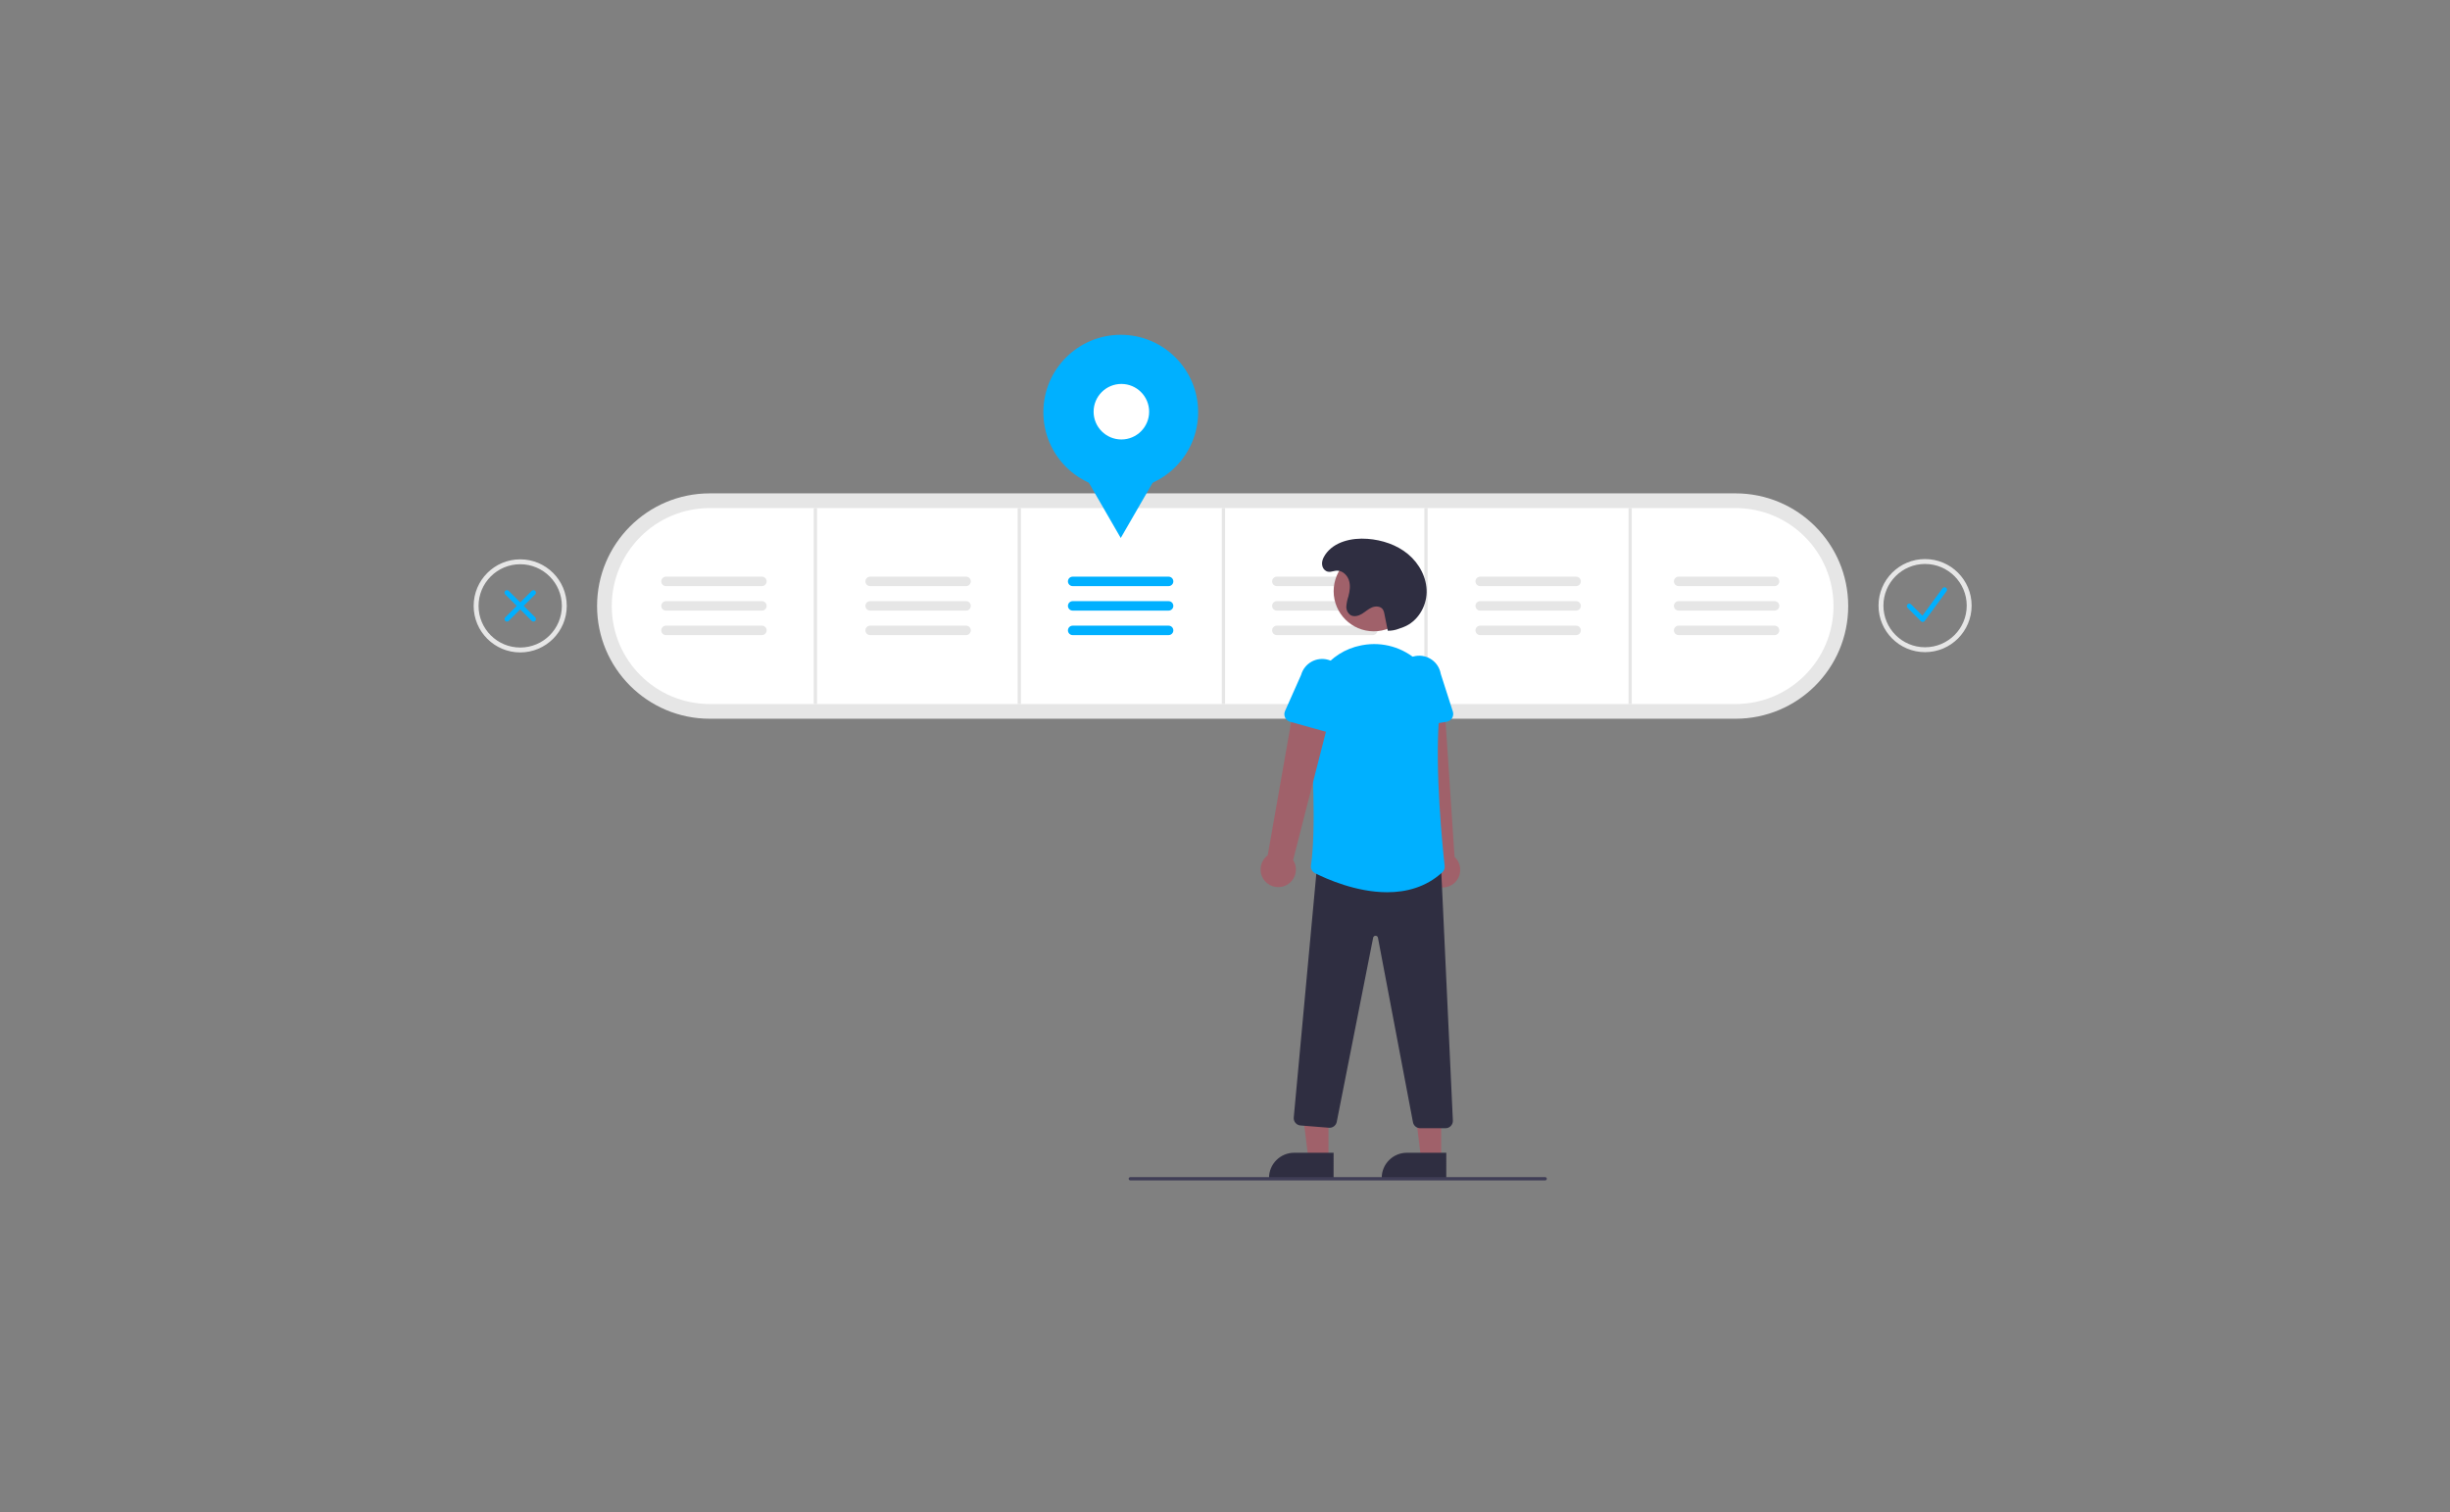 <?xml version="1.0" encoding="UTF-8"?>
<svg width="1500px" height="926px" viewBox="0 0 1500 926" version="1.1" xmlns="http://www.w3.org/2000/svg" xmlns:xlink="http://www.w3.org/1999/xlink">
    <rect x="0" y="0" width="1500" height="926" fill="#808080" stroke="none"/>
    <title>building-software-engineering-ladder</title>
    <g id="building-software-engineering-ladder" stroke="none" stroke-width="1" fill="none" fill-rule="evenodd">
        <g id="cover" transform="translate(290, 205)" fill-rule="nonzero">
            <path d="M144.555,235.086 C106.448,235.086 75.555,204.194 75.555,166.086 C75.555,127.979 106.448,97.086 144.555,97.086 L772.555,97.086 C810.663,97.086 841.555,127.979 841.555,166.086 C841.555,204.194 810.663,235.086 772.555,235.086 L144.555,235.086 Z" id="Path" fill="#E6E6E6"></path>
            <path d="M144.555,106.086 C111.418,106.086 84.555,132.949 84.555,166.086 C84.555,199.223 111.418,226.086 144.555,226.086 L772.555,226.086 C805.692,226.086 832.555,199.223 832.555,166.086 C832.555,132.949 805.692,106.086 772.555,106.086 L144.555,106.086 Z" id="Path" fill="#FFFFFF"></path>
            <rect id="Rectangle" fill="#E6E6E6" x="208.222" y="106.087" width="2" height="120"></rect>
            <rect id="Rectangle" fill="#E6E6E6" x="333.055" y="106.087" width="2" height="120"></rect>
            <rect id="Rectangle" fill="#E6E6E6" x="458.055" y="106.087" width="2" height="120"></rect>
            <rect id="Rectangle" fill="#E6E6E6" x="582.055" y="106.087" width="2" height="120"></rect>
            <rect id="Rectangle" fill="#E6E6E6" x="707.055" y="106.087" width="2" height="120"></rect>
            <path d="M242.733,148.086 C241.697,148.084 240.739,148.636 240.22,149.533 C239.702,150.429 239.702,151.535 240.22,152.431 C240.739,153.328 241.697,153.88 242.733,153.878 L301.472,153.878 C303.071,153.881 304.37,152.587 304.373,150.988 C304.377,149.388 303.083,148.089 301.484,148.086 L242.733,148.086 Z" id="Path" fill="#E6E6E6"></path>
            <path d="M242.733,163.086 C241.697,163.084 240.739,163.636 240.22,164.533 C239.702,165.429 239.702,166.535 240.22,167.431 C240.739,168.328 241.697,168.88 242.733,168.878 L301.472,168.878 C303.071,168.881 304.37,167.587 304.373,165.988 C304.377,164.388 303.083,163.089 301.484,163.086 L242.733,163.086 L242.733,163.086 Z" id="Path" fill="#E6E6E6"></path>
            <path d="M242.733,178.086 C241.697,178.084 240.739,178.636 240.22,179.533 C239.702,180.429 239.702,181.535 240.22,182.431 C240.739,183.328 241.697,183.88 242.733,183.878 L301.472,183.878 C303.071,183.881 304.37,182.587 304.373,180.988 C304.377,179.388 303.083,178.089 301.484,178.086 L242.733,178.086 Z" id="Path" fill="#E6E6E6"></path>
            <path d="M366.733,148.086 C365.697,148.084 364.739,148.636 364.22,149.533 C363.702,150.429 363.702,151.535 364.22,152.431 C364.739,153.328 365.697,153.88 366.733,153.878 L425.472,153.878 C426.508,153.88 427.466,153.328 427.984,152.431 C428.503,151.535 428.503,150.429 427.984,149.533 C427.466,148.636 426.508,148.084 425.472,148.086 L366.733,148.086 Z" id="Path" fill="#00B0FF"></path>
            <path d="M366.733,163.086 C365.697,163.084 364.739,163.636 364.22,164.533 C363.702,165.429 363.702,166.535 364.22,167.431 C364.739,168.328 365.697,168.88 366.733,168.878 L425.472,168.878 C426.508,168.88 427.466,168.328 427.984,167.431 C428.503,166.535 428.503,165.429 427.984,164.533 C427.466,163.636 426.508,163.084 425.472,163.086 L366.733,163.086 Z" id="Path" fill="#00B0FF"></path>
            <path d="M366.733,178.086 C365.697,178.084 364.739,178.636 364.22,179.533 C363.702,180.429 363.702,181.535 364.22,182.431 C364.739,183.328 365.697,183.88 366.733,183.878 L425.472,183.878 C426.508,183.88 427.466,183.328 427.984,182.431 C428.503,181.535 428.503,180.429 427.984,179.533 C427.466,178.636 426.508,178.084 425.472,178.086 L366.733,178.086 Z" id="Path" fill="#00B0FF"></path>
            <path d="M491.733,148.086 C490.136,148.089 488.842,149.385 488.842,150.982 C488.842,152.579 490.136,153.875 491.733,153.878 L550.472,153.878 C551.508,153.88 552.466,153.328 552.984,152.431 C553.503,151.535 553.503,150.429 552.984,149.533 C552.466,148.636 551.508,148.084 550.472,148.086 L491.733,148.086 L491.733,148.086 Z" id="Path" fill="#E6E6E6"></path>
            <path d="M491.733,163.086 C490.136,163.089 488.842,164.385 488.842,165.982 C488.842,167.579 490.136,168.875 491.733,168.878 L550.472,168.878 C551.508,168.88 552.466,168.328 552.984,167.431 C553.503,166.535 553.503,165.429 552.984,164.533 C552.466,163.636 551.508,163.084 550.472,163.086 L491.733,163.086 L491.733,163.086 Z" id="Path" fill="#E6E6E6"></path>
            <path d="M491.733,178.086 C490.136,178.089 488.842,179.385 488.842,180.982 C488.842,182.579 490.136,183.875 491.733,183.878 L550.472,183.878 C551.508,183.88 552.466,183.328 552.984,182.431 C553.503,181.535 553.503,180.429 552.984,179.533 C552.466,178.636 551.508,178.084 550.472,178.086 L491.733,178.086 L491.733,178.086 Z" id="Path" fill="#E6E6E6"></path>
            <path d="M616.233,148.086 C614.636,148.089 613.342,149.385 613.342,150.982 C613.342,152.579 614.636,153.875 616.233,153.878 L674.972,153.878 C676.008,153.88 676.966,153.328 677.484,152.431 C678.003,151.535 678.003,150.429 677.484,149.533 C676.966,148.636 676.008,148.084 674.972,148.086 L616.233,148.086 L616.233,148.086 Z" id="Path" fill="#E6E6E6"></path>
            <path d="M616.233,163.086 C614.636,163.089 613.342,164.385 613.342,165.982 C613.342,167.579 614.636,168.875 616.233,168.878 L674.972,168.878 C676.008,168.88 676.966,168.328 677.484,167.431 C678.003,166.535 678.003,165.429 677.484,164.533 C676.966,163.636 676.008,163.084 674.972,163.086 L616.233,163.086 L616.233,163.086 Z" id="Path" fill="#E6E6E6"></path>
            <path d="M616.233,178.086 C614.636,178.089 613.342,179.385 613.342,180.982 C613.342,182.579 614.636,183.875 616.233,183.878 L674.972,183.878 C676.008,183.88 676.966,183.328 677.484,182.431 C678.003,181.535 678.003,180.429 677.484,179.533 C676.966,178.636 676.008,178.084 674.972,178.086 L616.233,178.086 L616.233,178.086 Z" id="Path" fill="#E6E6E6"></path>
            <path d="M737.733,148.086 C736.136,148.089 734.842,149.385 734.842,150.982 C734.842,152.579 736.136,153.875 737.733,153.878 L796.472,153.878 C797.508,153.88 798.466,153.328 798.984,152.431 C799.503,151.535 799.503,150.429 798.984,149.533 C798.466,148.636 797.508,148.084 796.472,148.086 L737.733,148.086 L737.733,148.086 Z" id="Path" fill="#E6E6E6"></path>
            <path d="M737.733,163.086 C736.136,163.089 734.842,164.385 734.842,165.982 C734.842,167.579 736.136,168.875 737.733,168.878 L796.472,168.878 C797.508,168.88 798.466,168.328 798.984,167.431 C799.503,166.535 799.503,165.429 798.984,164.533 C798.466,163.636 797.508,163.084 796.472,163.086 L737.733,163.086 L737.733,163.086 Z" id="Path" fill="#E6E6E6"></path>
            <path d="M737.733,178.086 C736.136,178.089 734.842,179.385 734.842,180.982 C734.842,182.579 736.136,183.875 737.733,183.878 L796.472,183.878 C797.508,183.88 798.466,183.328 798.984,182.431 C799.503,181.535 799.503,180.429 798.984,179.533 C798.466,178.636 797.508,178.084 796.472,178.086 L737.733,178.086 L737.733,178.086 Z" id="Path" fill="#E6E6E6"></path>
            <path d="M117.733,148.086 C116.136,148.089 114.842,149.385 114.842,150.982 C114.842,152.579 116.136,153.875 117.733,153.878 L176.472,153.878 C177.507,153.88 178.464,153.33 178.983,152.435 C179.502,151.54 179.504,150.436 178.988,149.539 C178.473,148.642 177.518,148.088 176.484,148.086 L117.733,148.086 Z" id="Path" fill="#E6E6E6"></path>
            <path d="M117.733,163.086 C116.136,163.089 114.842,164.385 114.842,165.982 C114.842,167.579 116.136,168.875 117.733,168.878 L176.472,168.878 C177.507,168.88 178.464,168.33 178.983,167.435 C179.502,166.54 179.504,165.436 178.988,164.539 C178.473,163.642 177.518,163.088 176.484,163.086 L117.733,163.086 L117.733,163.086 Z" id="Path" fill="#E6E6E6"></path>
            <path d="M117.733,178.086 C116.136,178.089 114.842,179.385 114.842,180.982 C114.842,182.579 116.136,183.875 117.733,183.878 L176.472,183.878 C177.507,183.88 178.464,183.33 178.983,182.435 C179.502,181.54 179.504,180.436 178.988,179.539 C178.473,178.642 177.518,178.088 176.484,178.086 L117.733,178.086 Z" id="Path" fill="#E6E6E6"></path>
            <circle id="Oval" fill="#00B0FF" cx="396.173" cy="47.382" r="47.382"></circle>
            <polygon id="Path" fill="#00B0FF" points="396.173 124.408 381.357 98.747 366.542 73.086 396.173 73.086 425.803 73.086 410.988 98.747"></polygon>
            <circle id="Oval" fill="#FFFFFF" cx="396.555" cy="47.086" r="17"></circle>
            <path d="M887.168,175.83 C886.765,175.83 886.378,175.67 886.094,175.385 L877.889,167.18 C877.296,166.587 877.296,165.625 877.889,165.032 C878.482,164.439 879.444,164.439 880.038,165.032 L886.99,171.984 L899.313,155.18 C899.81,154.505 900.759,154.36 901.435,154.855 C902.111,155.351 902.258,156.3 901.764,156.977 L888.393,175.209 C888.131,175.567 887.726,175.792 887.284,175.826 C887.245,175.829 887.206,175.83 887.168,175.83 Z" id="Path" fill="#00B0FF"></path>
            <path d="M20.403,175.598 C19.789,175.598 19.235,175.228 19,174.66 C18.764,174.092 18.894,173.439 19.329,173.004 L35.523,156.811 C36.116,156.22 37.077,156.221 37.669,156.813 C38.262,157.406 38.263,158.366 37.671,158.96 L21.477,175.153 C21.193,175.438 20.806,175.598 20.403,175.598 L20.403,175.598 Z" id="Path" fill="#00B0FF"></path>
            <path d="M36.597,175.598 C36.194,175.598 35.807,175.438 35.522,175.153 L19.329,158.96 C18.945,158.576 18.796,158.017 18.936,157.492 C19.077,156.968 19.486,156.559 20.01,156.418 C20.535,156.278 21.094,156.427 21.478,156.811 L37.671,173.004 C38.105,173.439 38.235,174.092 38,174.66 C37.765,175.228 37.211,175.598 36.597,175.598 L36.597,175.598 Z" id="Path" fill="#00B0FF"></path>
            <path d="M587.953,337.056 C585.167,335.525 583.202,332.838 582.587,329.719 C581.972,326.6 582.77,323.368 584.767,320.894 L570.877,224.04 L594.231,224.683 L600.54,319.685 C604.563,323.397 605.173,329.53 601.962,333.961 C598.751,338.393 592.733,339.722 587.953,337.056 L587.953,337.056 Z" id="Path" fill="#A0616A"></path>
            <path d="M567.834,239.841 C566.758,238.944 566.126,237.623 566.104,236.223 L565.712,212.05 C564.51,204.775 569.422,197.899 576.694,196.677 C583.966,195.456 590.855,200.349 592.097,207.617 L599.51,230.711 C599.938,232.044 599.764,233.498 599.034,234.694 C598.304,235.889 597.089,236.707 595.707,236.935 L571.704,240.896 C570.322,241.125 568.909,240.74 567.834,239.841 L567.834,239.841 Z" id="Path" fill="#00B0FF"></path>
            <polygon id="Path" fill="#A0616A" points="523.354 504.84 511.095 504.84 505.262 457.552 523.357 457.552"></polygon>
            <path d="M526.481,516.724 L486.95,516.723 L486.95,516.223 C486.95,512.142 488.571,508.228 491.457,505.343 C494.342,502.457 498.256,500.837 502.337,500.837 L502.338,500.837 L526.482,500.838 L526.481,516.724 Z" id="Path" fill="#2F2E41"></path>
            <polygon id="Path" fill="#A0616A" points="592.354 504.84 580.095 504.84 574.262 457.552 592.357 457.552"></polygon>
            <path d="M595.481,516.724 L555.95,516.723 L555.95,516.223 C555.95,512.142 557.571,508.228 560.457,505.343 C563.342,502.457 567.256,500.837 571.337,500.837 L571.338,500.837 L595.482,500.838 L595.481,516.724 Z" id="Path" fill="#2F2E41"></path>
            <path d="M575.087,482.176 L553.644,369.176 C553.523,368.465 552.899,367.949 552.178,367.965 L552.172,367.965 C551.453,367.947 550.828,368.457 550.703,369.165 L528.412,481.941 C527.955,484.167 525.91,485.703 523.645,485.523 L506.219,484.129 C505.018,484.033 503.905,483.459 503.131,482.536 C502.356,481.613 501.984,480.418 502.098,479.218 L516.758,320.795 L591.678,322.749 L592.142,322.761 L599.511,481.093 C599.57,482.322 599.122,483.522 598.273,484.412 C597.424,485.303 596.247,485.807 595.016,485.807 L579.502,485.807 C577.353,485.803 575.505,484.284 575.087,482.176 L575.087,482.176 Z" id="Path" fill="#2F2E41"></path>
            <circle id="Oval" fill="#A0616A" cx="551.082" cy="156.988" r="24.561"></circle>
            <path d="M515.059,329.616 C513.346,328.746 512.375,326.882 512.645,324.979 C515.82,302.291 513.798,262.171 511.542,232.511 C509.996,212.184 523.658,193.986 543.322,190.18 C543.628,190.122 543.934,190.064 544.24,190.009 L544.24,190.009 C556.477,187.771 569.054,191.413 578.202,199.843 C587.513,208.293 592.311,220.628 591.158,233.148 C588.243,266.211 593.418,315.706 594.485,325.292 C594.637,326.736 594.092,328.166 593.016,329.141 C583.048,338.239 571.024,341.316 559.318,341.316 C540.386,341.316 522.284,333.266 515.059,329.616 Z" id="Path" fill="#00B0FF"></path>
            <path d="M496.799,337.325 C499.734,336.103 501.976,333.644 502.924,330.609 C503.871,327.574 503.425,324.276 501.707,321.601 L525.944,226.806 L502.657,224.93 L486.155,318.701 C481.757,321.957 480.489,327.989 483.204,332.741 C485.92,337.492 491.76,339.462 496.799,337.325 L496.799,337.325 Z" id="Path" fill="#A0616A"></path>
            <path d="M523.307,243.474 L499.87,236.952 C498.52,236.577 497.401,235.632 496.804,234.365 C496.207,233.098 496.191,231.634 496.76,230.354 L506.616,208.193 C508.633,201.101 516.009,196.978 523.107,198.976 C530.205,200.973 534.348,208.338 532.37,215.441 L529.378,239.431 C529.204,240.821 528.434,242.066 527.268,242.843 C526.102,243.619 524.656,243.85 523.307,243.474 L523.307,243.474 Z" id="Path" fill="#00B0FF"></path>
            <path d="M559.656,181.203 C561.981,181.246 564.291,180.828 566.453,179.973 C567.405,179.606 568.392,179.305 569.342,178.938 C577.729,175.698 583.253,166.766 583.451,157.777 C583.649,148.789 578.994,140.065 572.082,134.315 C565.17,128.565 556.217,125.614 547.252,124.931 C537.596,124.196 526.722,126.645 521.326,134.687 C519.89,136.827 518.885,139.424 519.736,142.009 C519.991,142.789 520.446,143.488 521.056,144.037 C523.466,146.181 525.869,144.569 528.325,144.427 C531.702,144.231 534.734,146.964 535.824,150.166 C536.914,153.367 536.435,156.892 535.555,160.158 C534.884,162.123 534.461,164.164 534.296,166.234 C534.152,168.344 535.109,170.379 536.827,171.612 C538.937,172.888 541.708,172.15 543.819,170.876 C545.93,169.603 547.755,167.833 550.035,166.896 C552.315,165.959 555.379,166.166 556.706,168.244 C557.128,169 557.414,169.824 557.55,170.679 C558.74,176.101 558.466,175.781 559.656,181.203 L559.656,181.203 Z" id="Path" fill="#2F2E41"></path>
            <path d="M656.028,517.759 L402.028,517.759 C401.476,517.759 401.028,517.312 401.028,516.759 C401.028,516.207 401.476,515.759 402.028,515.759 L656.028,515.759 C656.581,515.759 657.028,516.207 657.028,516.759 C657.028,517.312 656.581,517.759 656.028,517.759 Z" id="Path" fill="#3F3D56"></path>
            <path d="M28.5,194.482 C12.76,194.482 -2.84217094e-14,181.722 -2.84217094e-14,165.982 C-2.84217094e-14,150.242 12.76,137.482 28.5,137.482 C44.24,137.482 57,150.242 57,165.982 C56.982,181.715 44.233,194.464 28.5,194.482 L28.5,194.482 Z M28.5,140.482 C14.417,140.482 3,151.899 3,165.982 C3,180.065 14.417,191.482 28.5,191.482 C42.583,191.482 54,180.065 54,165.982 C53.984,151.906 42.577,140.498 28.5,140.482 Z" id="Shape" fill="#E6E6E6"></path>
            <path d="M888.615,194.317 C872.875,194.317 860.115,181.557 860.115,165.817 C860.115,150.076 872.875,137.317 888.615,137.317 C904.355,137.317 917.115,150.076 917.115,165.817 C917.097,181.549 904.348,194.299 888.615,194.317 L888.615,194.317 Z M888.615,140.317 C874.532,140.317 863.115,151.733 863.115,165.817 C863.115,179.9 874.532,191.317 888.615,191.317 C902.698,191.317 914.115,179.9 914.115,165.817 C914.099,151.74 902.691,140.333 888.615,140.317 Z" id="Shape" fill="#E6E6E6"></path>
        </g>
    </g>
</svg>